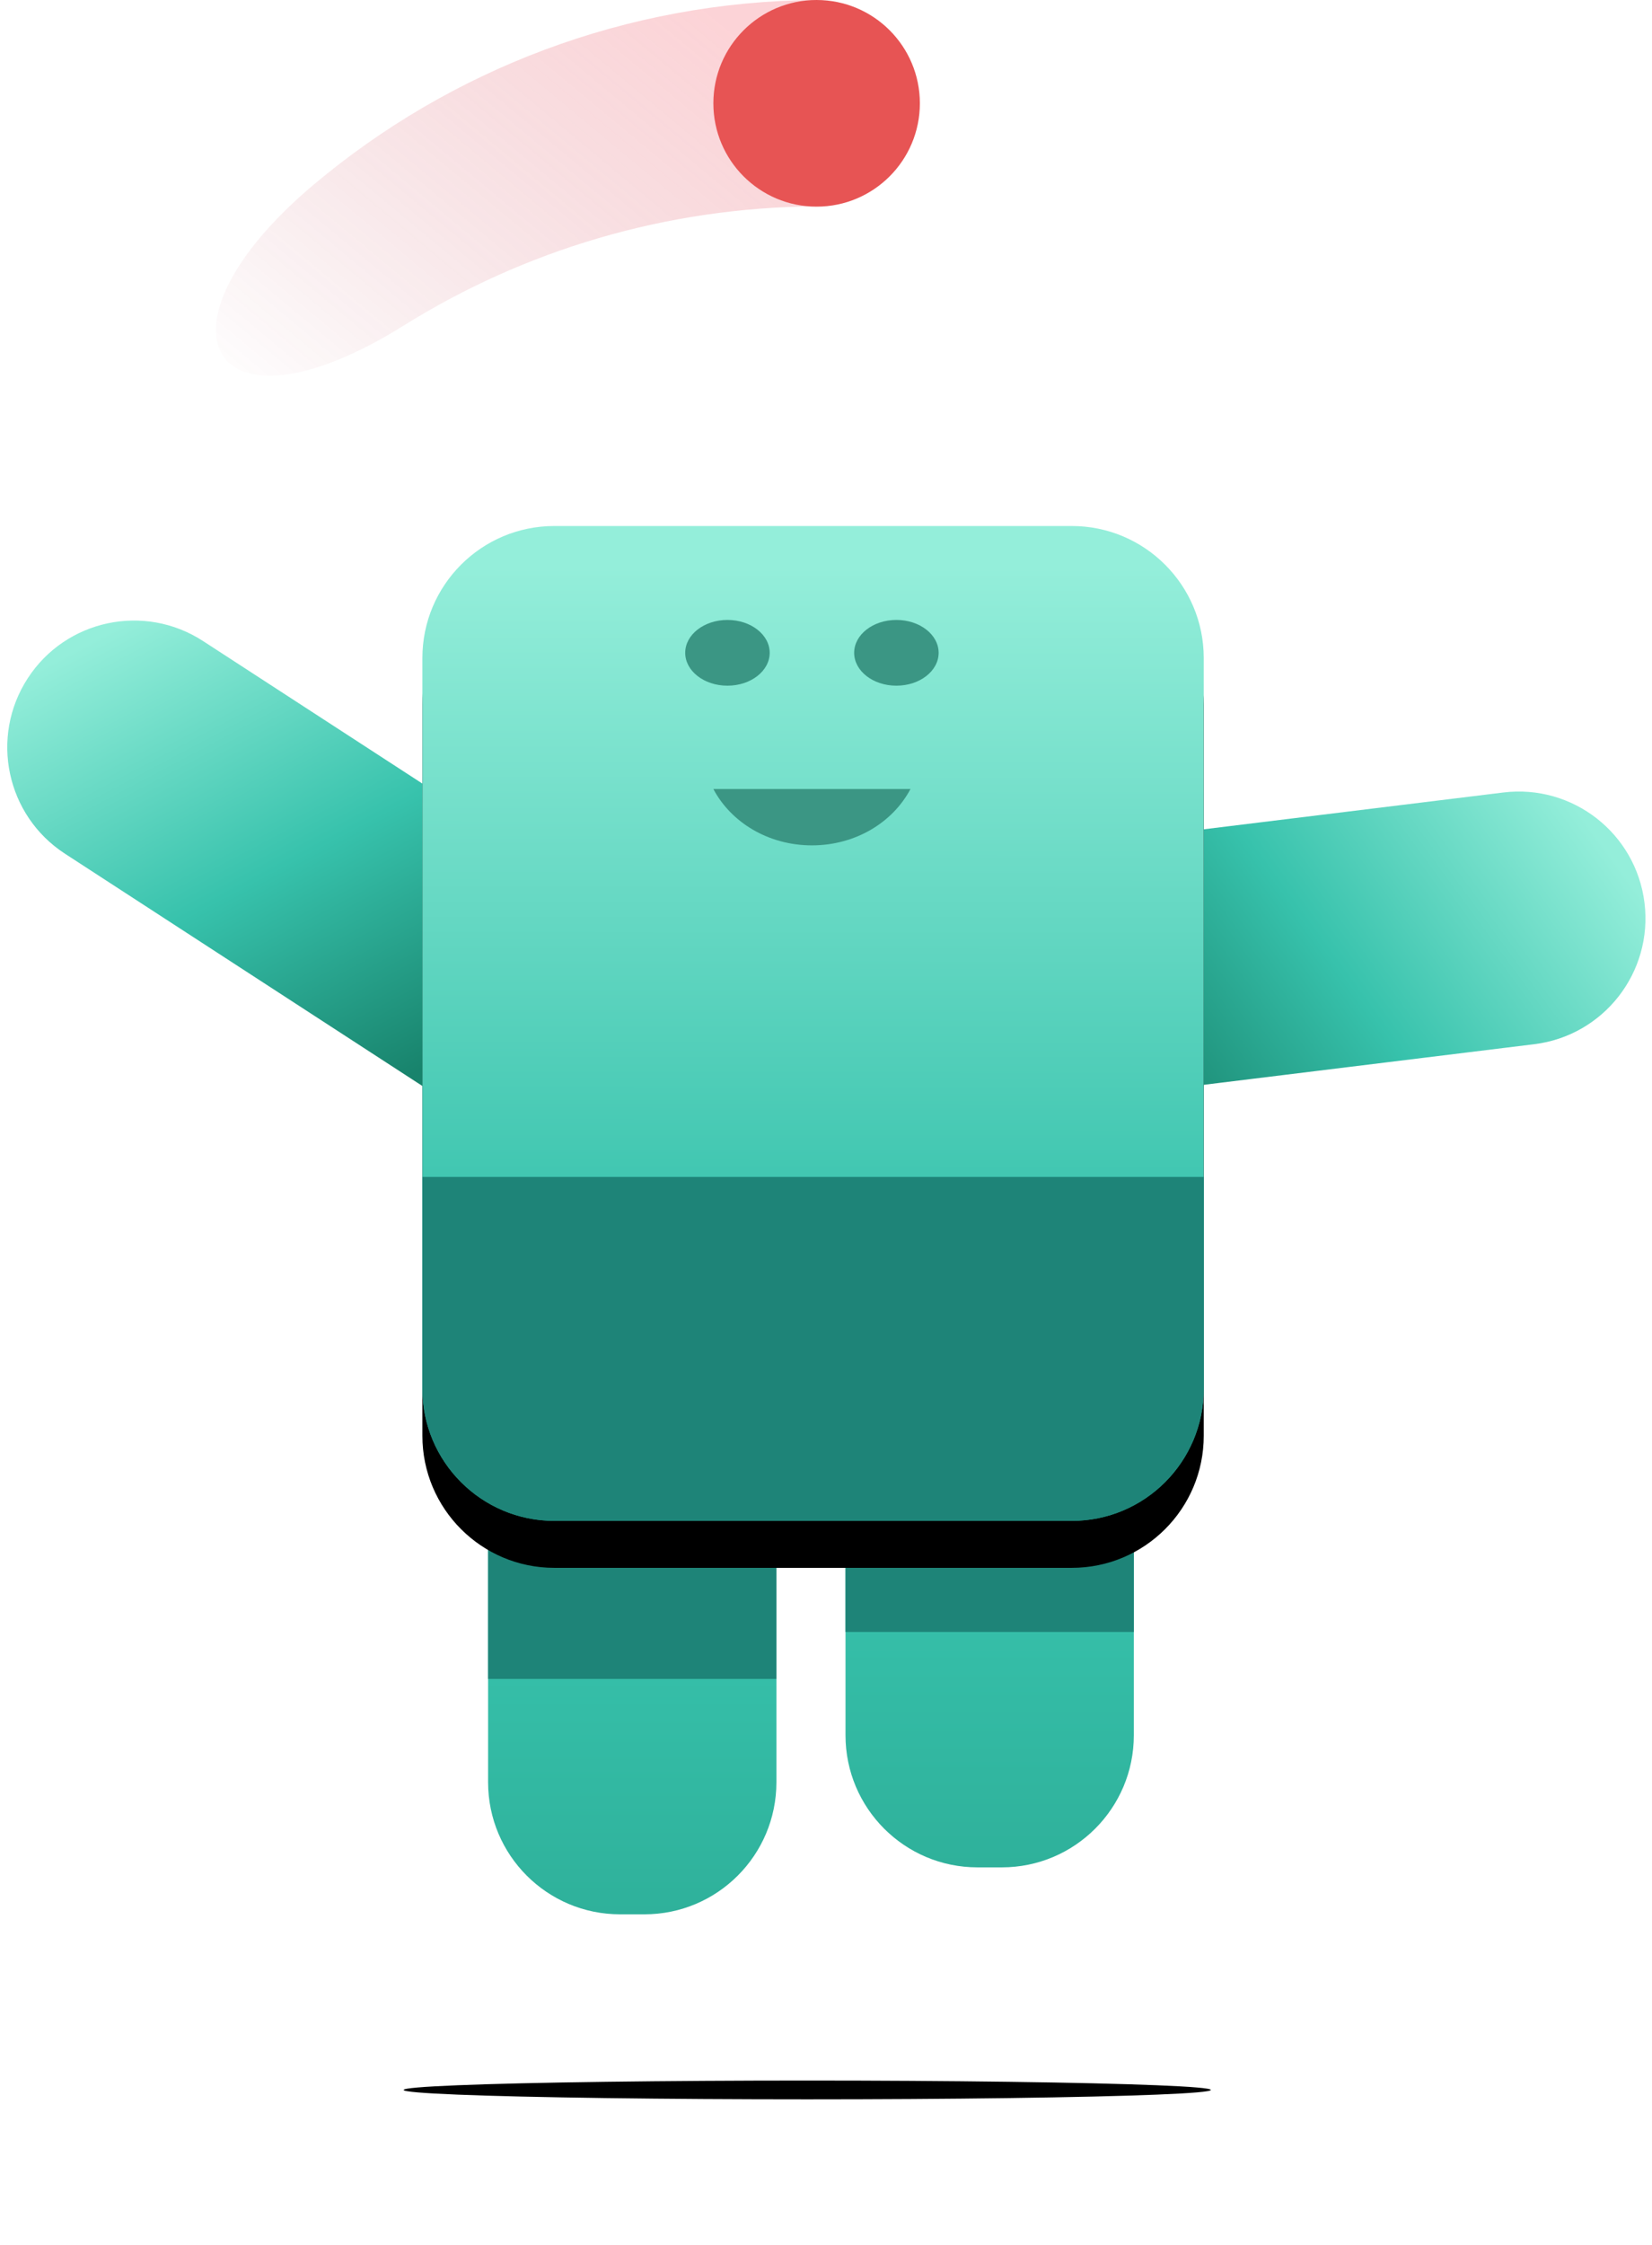 <svg width="176px" height="239px" viewBox="0 0 176 239" version="1.1" xmlns="http://www.w3.org/2000/svg" xmlns:xlink="http://www.w3.org/1999/xlink">
    <!-- Generator: Sketch 49 (51002) - http://www.bohemiancoding.com/sketch -->
    <desc>Created with Sketch.</desc>
    <defs>
        <filter x="-21.8%" y="-1875.0%" width="143.6%" height="3850.0%" filterUnits="objectBoundingBox" id="filter-1">
            <feGaussianBlur stdDeviation="6.25" in="SourceGraphic"></feGaussianBlur>
        </filter>
        <linearGradient x1="97.458%" y1="19.812%" x2="11.825%" y2="87.703%" id="linearGradient-2">
            <stop stop-color="#F5515F" offset="0%"></stop>
            <stop stop-color="#9F041B" stop-opacity="0" offset="100%"></stop>
        </linearGradient>
        <linearGradient x1="50%" y1="100%" x2="35.43%" y2="22.269%" id="linearGradient-3">
            <stop stop-color="#94EEDA" offset="0%"></stop>
            <stop stop-color="#37C2AC" offset="53.981%"></stop>
            <stop stop-color="#18836C" offset="100%"></stop>
        </linearGradient>
        <linearGradient x1="15.888%" y1="-34.055%" x2="15.888%" y2="167.268%" id="linearGradient-4">
            <stop stop-color="#94EEDA" offset="0%"></stop>
            <stop stop-color="#37C2AC" offset="53.981%"></stop>
            <stop stop-color="#18836C" offset="100%"></stop>
        </linearGradient>
        <linearGradient x1="50.103%" y1="3.721%" x2="50%" y2="132.345%" id="linearGradient-5">
            <stop stop-color="#94EEDA" offset="0%"></stop>
            <stop stop-color="#37C2AC" offset="53.981%"></stop>
            <stop stop-color="#18836C" offset="100%"></stop>
        </linearGradient>
        <path d="M14.062,105.917 L69.182,105.917 C76.948,105.917 83.244,99.621 83.244,91.854 L83.244,14.062 C83.244,6.296 76.948,0 69.182,0 L14.062,0 C6.296,0 -2.60159122e-15,6.296 -3.55271368e-15,14.062 L0,91.854 C-9.51122462e-16,99.621 6.296,105.917 14.062,105.917 Z" id="path-6"></path>
        <filter x="-12.0%" y="-4.7%" width="124.0%" height="118.9%" filterUnits="objectBoundingBox" id="filter-7">
            <feOffset dx="0" dy="5" in="SourceAlpha" result="shadowOffsetOuter1"></feOffset>
            <feGaussianBlur stdDeviation="2.5" in="shadowOffsetOuter1" result="shadowBlurOuter1"></feGaussianBlur>
            <feColorMatrix values="0 0 0 0 0   0 0 0 0 0   0 0 0 0 0  0 0 0 0.2 0" type="matrix" in="shadowBlurOuter1"></feColorMatrix>
        </filter>
    </defs>
    <g id="Page-1" stroke="none" stroke-width="1" fill="none" fill-rule="evenodd">
        <g id="d06j_newGame_waiting" transform="translate(-634, -300)">
            <g id="Group-7" transform="translate(629, 300)">
                <ellipse id="Oval-3" fill="#000000" filter="url(#filter-1)" cx="91" cy="222.5" rx="43" ry="1"></ellipse>
                <path d="M92,-3.55271368e-15 L92,21.969 C75.839,22.063 60.761,26.703 47.995,34.669 C27.317,47.573 20.246,34.889 38.496,19.594 C52.967,7.466 71.622,0.119 92,4.82524751e-06 Z" id="Combined-Shape" fill-opacity="0.25" fill="url(#linearGradient-2)"></path>
                <path d="M140.5,141 L140.5,141 C147.956,141 154,134.956 154,127.5 L154,74.5 C154,67.044 147.956,61 140.5,61 L140.5,61 C133.044,61 127,67.044 127,74.5 L127,127.5 C127,134.956 133.044,141 140.5,141 Z" id="Rectangle-3-Copy-12" fill="url(#linearGradient-3)" transform="translate(140.5, 101) rotate(-97) translate(-140.5, -101) "></path>
                <path d="M41.5,134 L41.5,134 C48.956,134 55,127.956 55,120.5 L55,67.5 C55,60.044 48.956,54 41.5,54 L41.5,54 C34.044,54 28,60.044 28,67.5 L28,120.5 C28,127.956 34.044,134 41.5,134 Z" id="Rectangle-3-Copy-14" fill="url(#linearGradient-3)" transform="translate(41.5, 94) scale(-1, 1) rotate(-123) translate(-41.5, -94) "></path>
                <g id="Group-4" transform="translate(57, 68)">
                    <path d="M14.062,135.804 L16.654,135.804 C24.421,135.804 30.717,129.508 30.717,121.742 L30.717,19.062 C30.717,11.296 24.421,5 16.654,5 L14.062,5 C6.296,5 2.7274793e-15,11.296 1.77635684e-15,19.062 L1.77635684e-15,121.742 C8.25234377e-16,129.508 6.296,135.804 14.062,135.804 Z" id="Rectangle-3-Copy-11" fill="url(#linearGradient-4)"></path>
                    <path d="M52.14,130.804 L54.732,130.804 C62.499,130.804 68.795,124.508 68.795,116.742 L68.795,14.062 C68.795,6.296 62.499,0 54.732,0 L52.14,0 C44.374,0 38.078,6.296 38.078,14.062 L38.078,116.742 C38.078,124.508 44.374,130.804 52.14,130.804 Z" id="Rectangle-3-Copy-12" fill="url(#linearGradient-4)"></path>
                    <path d="M38.078,105.742 L68.795,105.742 L68.795,72.213 C68.795,64.447 62.499,58.151 54.732,58.151 L52.14,58.151 C44.374,58.151 38.078,64.447 38.078,72.213 L38.078,105.742 Z" id="Rectangle-3-Copy-12" fill="#1E8478"></path>
                    <path d="M0,110.742 L30.717,110.742 L30.717,77.213 C30.717,69.447 24.421,63.151 16.654,63.151 L14.062,63.151 C6.296,63.151 9.51122462e-16,69.447 0,77.213 L0,110.742 Z" id="Rectangle-3-Copy-13" fill="#1E8478"></path>
                </g>
                <g id="Group-6" transform="translate(50, 56)">
                    <g id="Rectangle-3-Copy-11">
                        <use fill="black" fill-opacity="1" filter="url(#filter-7)" xlink:href="#path-6"></use>
                        <use fill="url(#linearGradient-5)" fill-rule="evenodd" xlink:href="#path-6"></use>
                    </g>
                    <path d="M14.062,105.917 L69.182,105.917 C76.948,105.917 83.244,99.621 83.244,91.854 L83.244,69.297 L0,69.297 L-1.77635684e-15,91.854 C-2.7274793e-15,99.621 6.296,105.917 14.062,105.917 Z" id="Rectangle-3-Copy-11" fill="#1E8478"></path>
                    <g id="Group-2" transform="translate(28, 10)" fill="#3B9684">
                        <path d="M9,3.5 C9,5.434 6.986,7 4.5,7 C2.014,7 0,5.434 0,3.5 C0,1.566 2.014,0 4.5,0 C6.986,0 9,1.566 9,3.5" id="Shape" fill-rule="nonzero"></path>
                        <path d="M27,3.5 C27,5.434 24.986,7 22.5,7 C20.014,7 18,5.434 18,3.5 C18,1.566 20.014,0 22.5,0 C24.986,0 27,1.566 27,3.5" id="Shape" fill-rule="nonzero"></path>
                        <path d="M24,18 C22.117,21.56 18.134,24 13.5,24 C8.866,24 4.883,21.56 3,18 C7.406,18 10.671,18 12.795,18 C15.338,18 19.072,18 24,18 Z" id="Shape"></path>
                    </g>
                </g>
                <circle id="Oval-2" fill="#E75454" cx="92" cy="11" r="11"></circle>
            </g>
        </g>
    </g>
</svg>